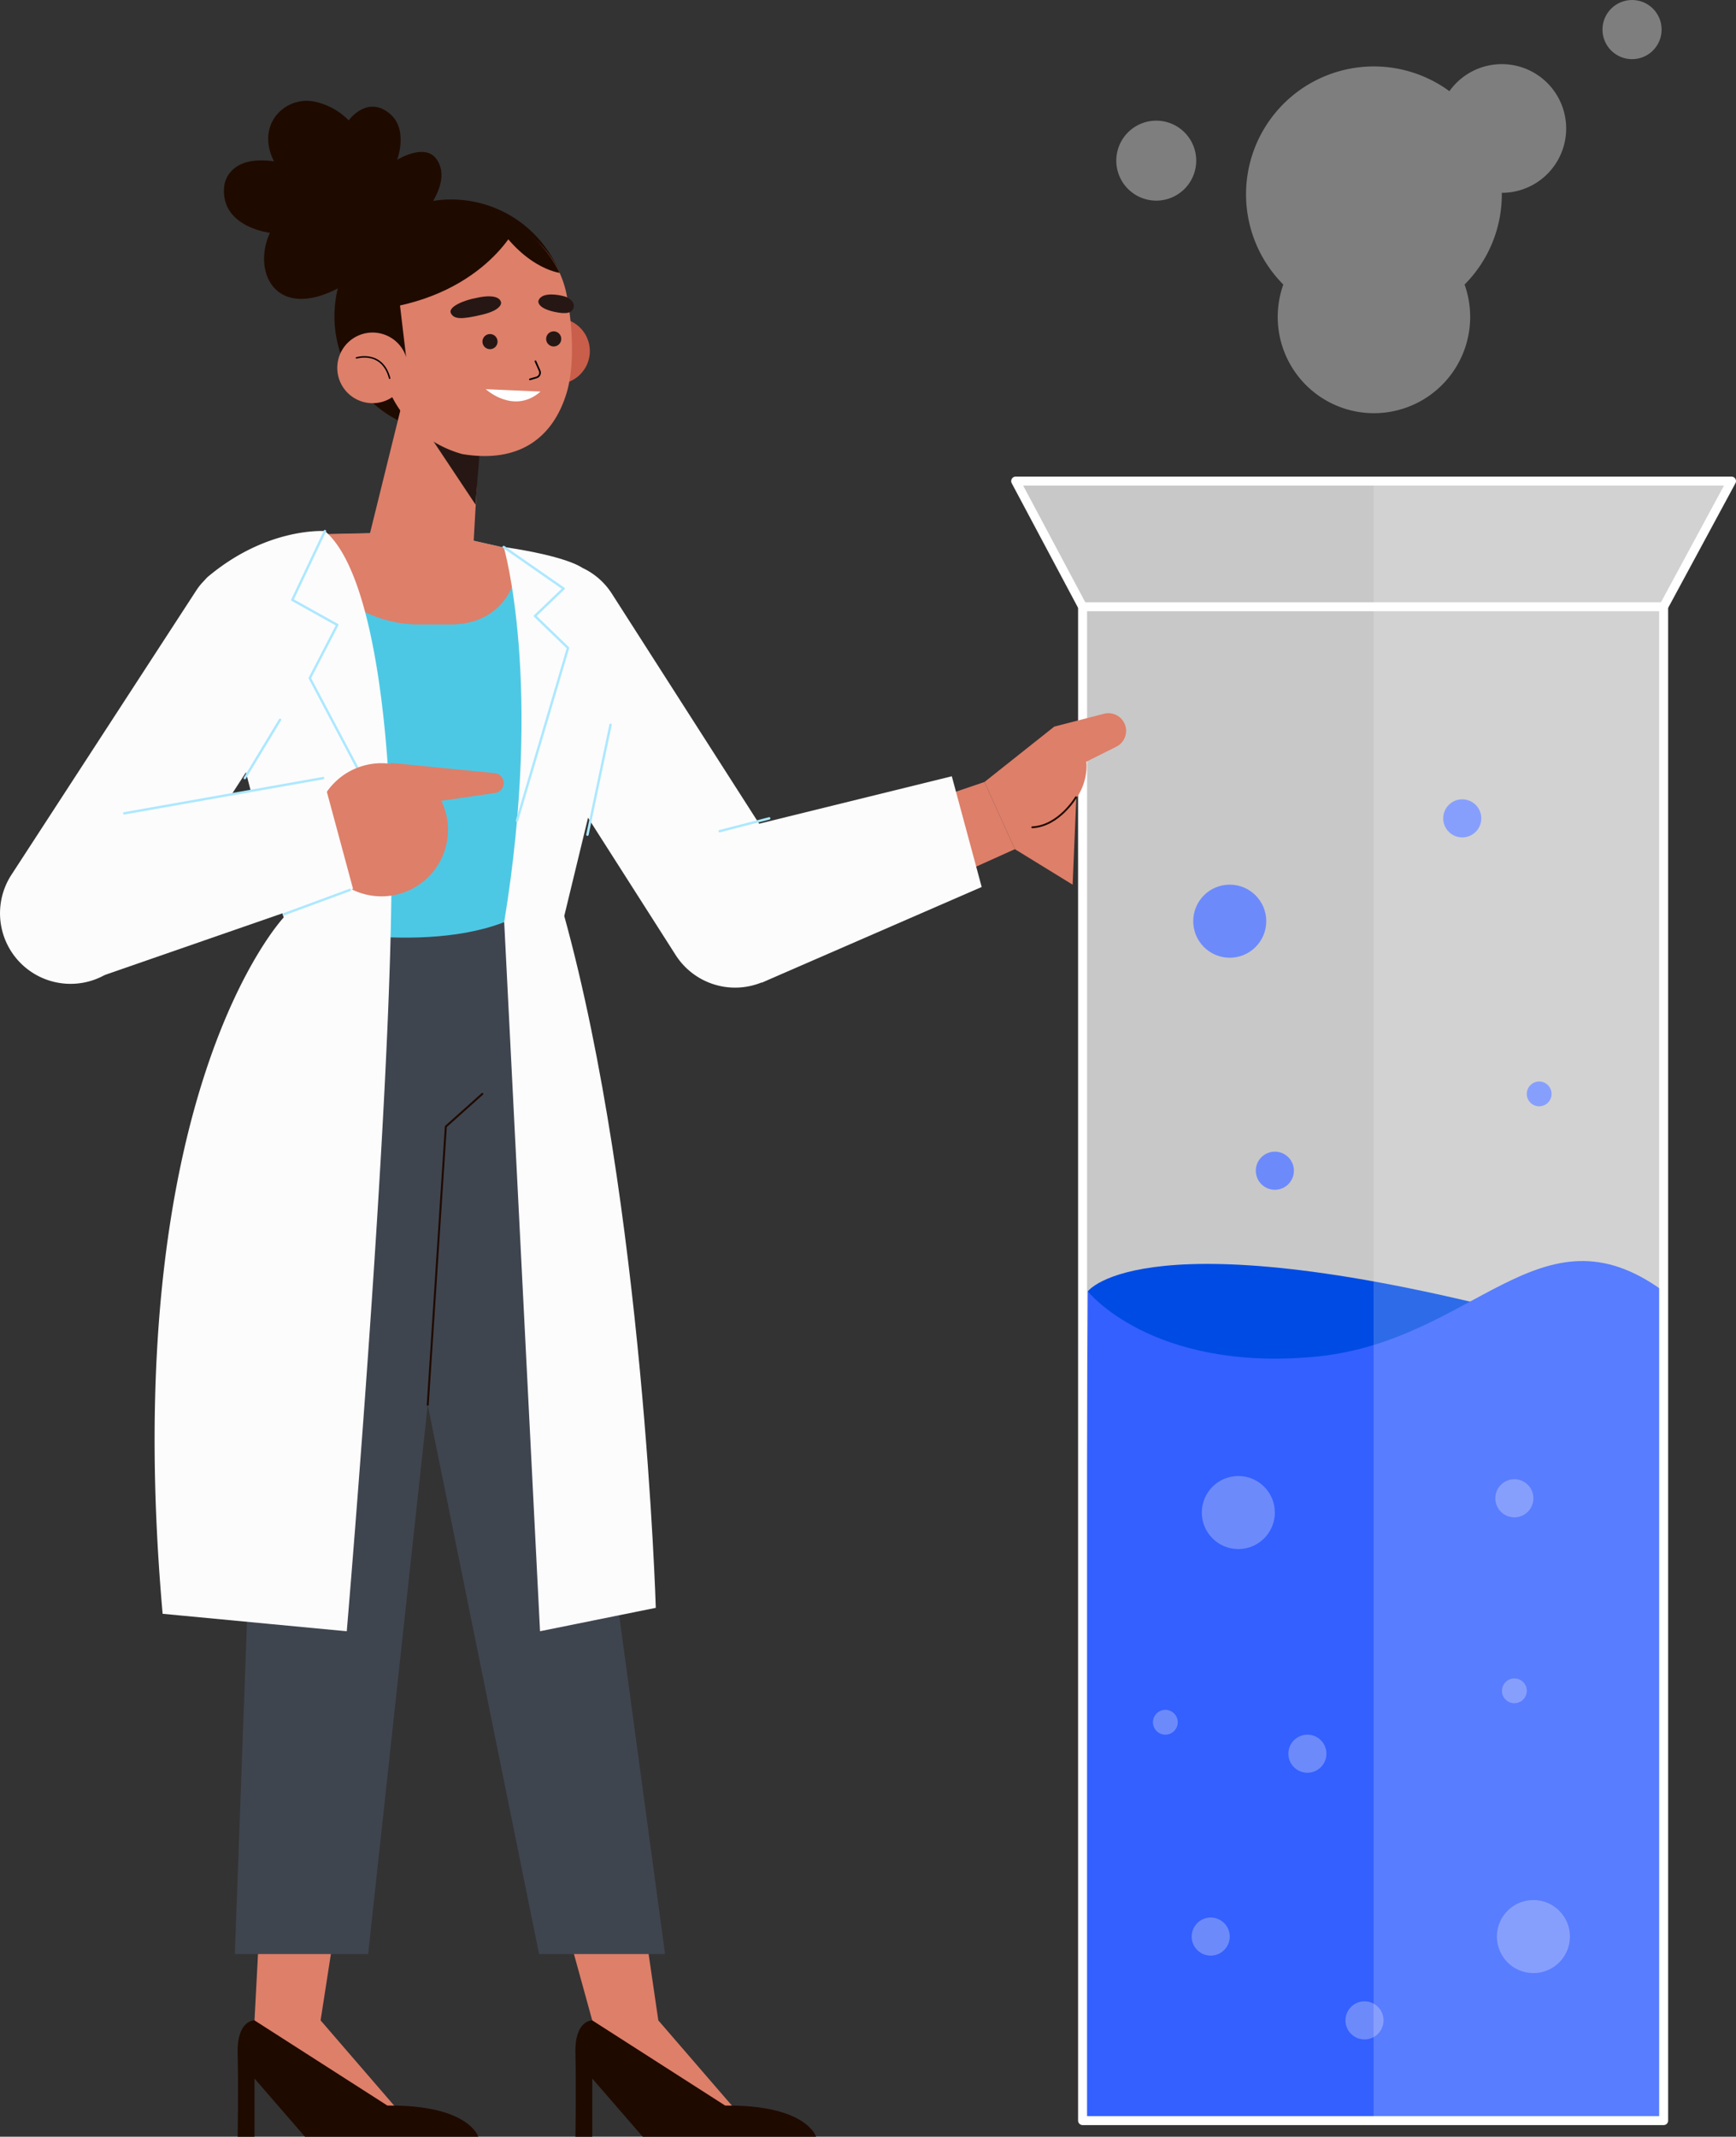 <svg xmlns="http://www.w3.org/2000/svg" width="360.093" height="443" viewBox="0 0 360.093 443">
  <rect x="0" y="0" width="360.093" height="443" fill="#333333" stroke="none"/>
  <g id="Grupo_108092" data-name="Grupo 108092" transform="translate(-449.403 -249.061)">
    <g id="Grupo_108060" data-name="Grupo 108060" transform="translate(660.079 249.061)">
      <g id="Grupo_108058" data-name="Grupo 108058" transform="translate(0 99.741)">
        <g id="Grupo_108056" data-name="Grupo 108056" transform="translate(0 0)">
          <path id="Trazado_188969" data-name="Trazado 188969" d="M704.885,299.717l-14.073,26.051V639.633H570.278V325.768L556.4,299.717Z" transform="translate(-556.4 -299.717)" fill="#fff" opacity="0.73"/>
          <g id="Grupo_108053" data-name="Grupo 108053" transform="translate(13.877 65.98)">
            <path id="Trazado_188970" data-name="Trazado 188970" d="M564,387.834s11.6-16.024,93.608,5.722c0,0,1.88,52.292-34.849,46.69S564,387.834,564,387.834Z" transform="translate(-562.912 -285.824)" fill="#004be3"/>
            <path id="Trazado_188971" data-name="Trazado 188971" d="M564.537,388.128s13.1,16.545,46.679,13.6,46.929-32.528,72.768-13.6V560.054H563.448Z" transform="translate(-563.448 -286.118)" fill="#3360ff"/>
            <circle id="Elipse_5003" data-name="Elipse 5003" cx="7.575" cy="7.575" r="7.575" transform="translate(85.942 228.207)" fill="#6d8afb"/>
            <circle id="Elipse_5004" data-name="Elipse 5004" cx="7.575" cy="7.575" r="7.575" transform="translate(22.954 17.692)" fill="#6d8afb"/>
            <circle id="Elipse_5005" data-name="Elipse 5005" cx="7.575" cy="7.575" r="7.575" transform="translate(24.734 140.296)" fill="#6d8afb"/>
            <circle id="Elipse_5006" data-name="Elipse 5006" cx="3.949" cy="3.949" r="3.949" transform="translate(22.632 231.833)" fill="#6d8afb"/>
            <path id="Trazado_188972" data-name="Trazado 188972" d="M614.829,408.769a3.949,3.949,0,1,1-3.95-3.95A3.949,3.949,0,0,1,614.829,408.769Z" transform="translate(-521.313 -263.854)" fill="#6d8afb"/>
            <circle id="Elipse_5007" data-name="Elipse 5007" cx="3.949" cy="3.949" r="3.949" transform="translate(74.807)" fill="#6d8afb"/>
            <path id="Trazado_188973" data-name="Trazado 188973" d="M576.006,431.674a2.572,2.572,0,1,1-2.571-2.572A2.572,2.572,0,0,1,576.006,431.674Z" transform="translate(-556.263 -240.324)" fill="#6d8afb"/>
            <circle id="Elipse_5008" data-name="Elipse 5008" cx="2.571" cy="2.571" r="2.571" transform="translate(86.997 182.26)" fill="#6d8afb"/>
            <circle id="Elipse_5009" data-name="Elipse 5009" cx="2.571" cy="2.571" r="2.571" transform="translate(92.142 58.506)" fill="#6d8afb"/>
            <circle id="Elipse_5010" data-name="Elipse 5010" cx="3.949" cy="3.949" r="3.949" transform="translate(42.687 193.922)" fill="#6d8afb"/>
            <path id="Trazado_188974" data-name="Trazado 188974" d="M589.6,374.276a3.949,3.949,0,1,1-3.948-3.948A3.949,3.949,0,0,1,589.6,374.276Z" transform="translate(-545.763 -297.276)" fill="#6d8afb"/>
            <path id="Trazado_188975" data-name="Trazado 188975" d="M599.042,463.743a3.949,3.949,0,1,1-3.948-3.95A3.949,3.949,0,0,1,599.042,463.743Z" transform="translate(-536.611 -210.585)" fill="#6d8afb"/>
          </g>
          <g id="Grupo_108055" data-name="Grupo 108055">
            <g id="Grupo_108054" data-name="Grupo 108054">
              <path id="Trazado_188976" data-name="Trazado 188976" d="M704.885,299.717l-14.073,26.051V639.633H570.278V325.768L556.4,299.717Z" transform="translate(-556.4 -299.717)" fill="none" stroke="#fff" stroke-linecap="round" stroke-linejoin="round" stroke-width="1.862"/>
              <line id="Línea_348" data-name="Línea 348" x1="120.535" transform="translate(13.877 26.051)" fill="none" stroke="#fff" stroke-linecap="round" stroke-linejoin="round" stroke-width="1.862"/>
            </g>
          </g>
        </g>
        <g id="Grupo_108057" data-name="Grupo 108057" transform="translate(74.243)">
          <path id="Trazado_188977" data-name="Trazado 188977" d="M594.106,299.717V639.633h60.169V325.768l14.073-26.051Z" transform="translate(-594.106 -299.717)" fill="#fff" opacity="0.18"/>
        </g>
      </g>
      <g id="Grupo_108059" data-name="Grupo 108059" transform="translate(20.873)">
        <path id="Trazado_188978" data-name="Trazado 188978" d="M642.472,259.082a13.348,13.348,0,0,0-18.827,1.327c-.286.329-.547.667-.794,1.014A26.508,26.508,0,0,0,588.4,301.512a19.959,19.959,0,1,0,37.594,0,26.444,26.444,0,0,0,7.726-18.709c0-.1-.014-.2-.016-.309a13.336,13.336,0,0,0,8.766-23.411Z" transform="translate(-553.753 -242.517)" fill="#fff" opacity="0.37"/>
        <path id="Trazado_188979" data-name="Trazado 188979" d="M583.58,270.056a8.289,8.289,0,1,1-8.289-8.289A8.29,8.29,0,0,1,583.58,270.056Z" transform="translate(-567.001 -236.749)" fill="#fff" opacity="0.37"/>
        <circle id="Elipse_5011" data-name="Elipse 5011" cx="6.133" cy="6.133" r="6.133" transform="translate(100.849)" fill="#fff" opacity="0.37"/>
      </g>
    </g>
    <g id="Grupo_108091" data-name="Grupo 108091" transform="translate(449.403 269.964)">
      <g id="Grupo_108067" data-name="Grupo 108067" transform="translate(48.716 165.532)">
        <g id="Grupo_108063" data-name="Grupo 108063" transform="translate(21.207)">
          <g id="Grupo_108061" data-name="Grupo 108061" transform="translate(43.762 196.235)">
            <path id="Trazado_188980" data-name="Trazado 188980" d="M516.3,479.618l-9.164-33.229,17.571-2.979,5.3,36.208L545.4,497.435h-7.911a14.843,14.843,0,0,1-10-3.863C523.788,490.2,518.812,485.026,516.3,479.618Z" transform="translate(-507.14 -443.41)" fill="#de7f69"/>
            <path id="Trazado_188981" data-name="Trazado 188981" d="M513.516,461.8s-3.668-.138-3.493,6.844,0,17.278,0,17.278h3.493V473.859l10.469,12.062h35.952s-1.92-6.632-18.849-6.458Z" transform="translate(-504.352 -425.591)" fill="#1f0a00"/>
          </g>
          <g id="Grupo_108062" data-name="Grupo 108062">
            <path id="Trazado_188982" data-name="Trazado 188982" d="M523.33,343.747l29.608,218.694H526.815l-41.9-206.565Z" transform="translate(-484.914 -343.747)" fill="#3f454f"/>
          </g>
        </g>
        <g id="Grupo_108066" data-name="Grupo 108066">
          <g id="Grupo_108064" data-name="Grupo 108064" transform="translate(0.574 196.235)">
            <path id="Trazado_188983" data-name="Trazado 188983" d="M476.213,479.618l1.764-33.229,17.571-2.979-5.625,36.208,15.386,17.817H497.4a14.839,14.839,0,0,1-10-3.863C483.7,490.2,478.719,485.026,476.213,479.618Z" transform="translate(-472.714 -443.41)" fill="#de7f69"/>
            <path id="Trazado_188984" data-name="Trazado 188984" d="M477.935,461.8s-3.668-.138-3.493,6.844,0,17.278,0,17.278h3.493V473.859L488.4,485.921h35.952s-1.92-6.632-18.849-6.458Z" transform="translate(-474.436 -425.591)" fill="#1f0a00"/>
          </g>
          <g id="Grupo_108065" data-name="Grupo 108065">
            <path id="Trazado_188985" data-name="Trazado 188985" d="M491.208,345.182l34.322-1.435L501.79,562.441H474.144l5.426-148.192Z" transform="translate(-474.144 -343.747)" fill="#3f454f"/>
            <path id="Trazado_188986" data-name="Trazado 188986" d="M494.463,428.7l3.755-57.686,7.571-6.769" transform="translate(-454.455 -323.884)" fill="none" stroke="#1f0a00" stroke-linecap="round" stroke-linejoin="round" stroke-width="0.413"/>
          </g>
        </g>
      </g>
      <g id="Grupo_108070" data-name="Grupo 108070" transform="translate(46.458)">
        <path id="Trazado_188987" data-name="Trazado 188987" d="M484.637,294.641a24.225,24.225,0,1,0,23.872-24.573A24.224,24.224,0,0,0,484.637,294.641Z" transform="translate(-461.721 -249.611)" fill="#1f0a00"/>
        <path id="Trazado_188988" data-name="Trazado 188988" d="M496.774,288.746l-8.789,35.566,21.963,4.193,1.818-32.187Z" transform="translate(-458.475 -231.509)" fill="#de7f69"/>
        <path id="Trazado_188989" data-name="Trazado 188989" d="M506.11,312.127l-13.437-20.188,14.729,3.846Z" transform="translate(-453.931 -228.416)" fill="#261714"/>
        <path id="Trazado_188990" data-name="Trazado 188990" d="M504.934,291.524A6.838,6.838,0,1,0,509.3,282.9,6.839,6.839,0,0,0,504.934,291.524Z" transform="translate(-442.382 -237.509)" fill="#c95e4b"/>
        <path id="Trazado_188991" data-name="Trazado 188991" d="M506.321,271.945c10.414-1.506,20.029,5.946,22.041,16.274,1.353,6.941,1.6,15.076-.051,20.44C525.5,317.754,518.6,323.2,506.7,321.215a23.3,23.3,0,0,1-16.837-18.922C486.729,283.7,495.519,273.507,506.321,271.945Z" transform="translate(-457.274 -247.977)" fill="#de7f69"/>
        <g id="Grupo_108068" data-name="Grupo 108068" transform="translate(46.99 40.15)">
          <path id="Trazado_188992" data-name="Trazado 188992" d="M507,285.947a1.565,1.565,0,1,0,1.073-1.934A1.565,1.565,0,0,0,507,285.947Z" transform="translate(-487.099 -276.305)" fill="#261714"/>
          <path id="Trazado_188993" data-name="Trazado 188993" d="M500.289,286.233a1.565,1.565,0,1,0,1.073-1.936A1.564,1.564,0,0,0,500.289,286.233Z" transform="translate(-493.602 -276.029)" fill="#261714"/>
          <path id="Trazado_188994" data-name="Trazado 188994" d="M506.374,287.095l.87,1.967a1.027,1.027,0,0,1-.65,1.4l-1.368.4" transform="translate(-488.759 -273.259)" fill="none" stroke="#000" stroke-linecap="round" stroke-linejoin="round" stroke-width="0.342"/>
          <path id="Trazado_188995" data-name="Trazado 188995" d="M502.158,280.613s4.767-1.244,5.2.957c0,0,.258,1.5-3.916,2.491s-5.875,1.02-6.507-.321S499.888,281,502.158,280.613Z" transform="translate(-496.863 -279.879)" fill="#261714"/>
          <path id="Trazado_188996" data-name="Trazado 188996" d="M511,280.332s-4.194-1.055-4.867,1.057c0,0-.429,1.447,3.261,2.268,2.688.6,3.71.165,4.017-.8C513.769,281.706,512.588,280.6,511,280.332Z" transform="translate(-487.898 -280.068)" fill="#261714"/>
          <path id="Trazado_188997" data-name="Trazado 188997" d="M511.943,290.538l-11.371-.5S506.384,295.4,511.943,290.538Z" transform="translate(-493.268 -270.407)" fill="#fff"/>
        </g>
        <path id="Trazado_188998" data-name="Trazado 188998" d="M519.948,275.165s-7.811,15.945-33.055,17.172c0,0,1.723-12,9.78-18.073C501.509,270.62,511.314,268.909,519.948,275.165Z" transform="translate(-459.533 -248.709)" fill="#1f0a00"/>
        <path id="Trazado_188999" data-name="Trazado 188999" d="M495.8,277.418l2.153,18.155-11.727-7.046Z" transform="translate(-460.175 -242.486)" fill="#1f0a00"/>
        <g id="Grupo_108069" data-name="Grupo 108069" transform="translate(23.501 48.043)">
          <path id="Trazado_189000" data-name="Trazado 189000" d="M485.3,293.68a7.321,7.321,0,1,0,4.678-9.237A7.322,7.322,0,0,0,485.3,293.68Z" transform="translate(-484.933 -284.077)" fill="#de7f69"/>
          <path id="Trazado_189001" data-name="Trazado 189001" d="M486.952,286.855s5.33-1.662,6.891,4.212" transform="translate(-482.977 -281.595)" fill="none" stroke="#000" stroke-linecap="round" stroke-linejoin="round" stroke-width="0.302"/>
        </g>
        <path id="Trazado_189002" data-name="Trazado 189002" d="M515.619,284.169s-8.179-.931-14.752-12.962C500.867,271.207,510.919,274.259,515.619,284.169Z" transform="translate(-445.992 -248.505)" fill="#1f0a00"/>
        <path id="Trazado_189003" data-name="Trazado 189003" d="M499.566,296.84h0c-13.1,8.567-19.3,1.473-18.1-6.285a13.051,13.051,0,0,1,1.069-3.515s-10.477-1.2-9.473-9.758c0,0,.524-6.468,10.331-5.054,0,0-2.879-4.859.213-9.225a8.12,8.12,0,0,1,7.984-3.2,14,14,0,0,1,7.281,3.924s3.841-5.354,8.571-1.339c3.847,3.266,1.481,9.524,1.481,9.524s5.612-3.5,8.073-.256,1.012,8.591-6.114,15.417A109.344,109.344,0,0,1,499.566,296.84Z" transform="translate(-472.998 -259.677)" fill="#1f0a00"/>
      </g>
      <g id="Grupo_108090" data-name="Grupo 108090" transform="translate(0 88.979)">
        <g id="Grupo_108078" data-name="Grupo 108078" transform="translate(100.049 6.481)">
          <g id="Grupo_108071" data-name="Grupo 108071">
            <path id="Trazado_189004" data-name="Trazado 189004" d="M508.618,309.536h0a14.585,14.585,0,0,1,18.465,5.344l37.883,59.156a14.631,14.631,0,0,1-3.026,19.19h0a14.631,14.631,0,0,1-21.625-3.426l-37.8-59.209A14.583,14.583,0,0,1,508.618,309.536Z" transform="translate(-500.215 -308.158)" fill="#fcfcfc"/>
          </g>
          <g id="Grupo_108077" data-name="Grupo 108077" transform="translate(49.236 31.499)">
            <g id="Grupo_108073" data-name="Grupo 108073" transform="translate(29.426)">
              <path id="Trazado_189005" data-name="Trazado 189005" d="M559.422,350.977l11.978,7.358,1.045-24.7-4.872-8.059-14.459,11.474Z" transform="translate(-527.619 -322.783)" fill="#de7f69"/>
              <path id="Trazado_189006" data-name="Trazado 189006" d="M550.942,354.8l21.027-9.471-6.308-13.93-25.495,8.674Z" transform="translate(-540.166 -317.136)" fill="#de7f69"/>
              <g id="Grupo_108072" data-name="Grupo 108072" transform="translate(35.412)">
                <path id="Trazado_189007" data-name="Trazado 189007" d="M562.693,326.946l10.329-2.672a3.671,3.671,0,0,1,4.552,3.034h0a3.672,3.672,0,0,1-1.993,3.8l-6.222,3.109s1.431,9.78-11.209,13.6Z" transform="translate(-558.151 -324.156)" fill="#de7f69"/>
                <path id="Trazado_189008" data-name="Trazado 189008" d="M567.212,333.007s-3.523,5.962-9.061,6.234" transform="translate(-558.151 -315.58)" fill="none" stroke="#1f0a00" stroke-linecap="round" stroke-linejoin="round" stroke-width="0.378"/>
              </g>
            </g>
            <g id="Grupo_108076" data-name="Grupo 108076" transform="translate(0 13.075)">
              <g id="Grupo_108075" data-name="Grupo 108075" transform="translate(4.512)">
                <g id="Grupo_108074" data-name="Grupo 108074">
                  <path id="Trazado_189009" data-name="Trazado 189009" d="M571.145,330.8l-43.632,10.741,4.164,32.07,45.665-19.855Z" transform="translate(-527.512 -330.796)" fill="#fcfcfc"/>
                </g>
              </g>
              <line id="Línea_349" data-name="Línea 349" x1="10.269" y2="2.654" transform="translate(0 8.734)" fill="none" stroke="#ace8ff" stroke-linecap="round" stroke-linejoin="round" stroke-width="0.498"/>
            </g>
          </g>
        </g>
        <g id="Grupo_108079" data-name="Grupo 108079" transform="translate(45.347)">
          <path id="Trazado_189010" data-name="Trazado 189010" d="M506.171,305.188l-16.794.4c-6.043.246-8.955,3.373-12.928,7.933l-.268.307c-5.141,5.9-4.251,13.986-1.739,21.4l15.425,51.627s29.472,6.647,46.2-3.089l14.092-61.375c1.038-4.519-1.861-10.123-6.307-11.438l-19.739-4.442Z" transform="translate(-472.433 -304.556)" fill="#4dc8e4"/>
          <path id="Trazado_189011" data-name="Trazado 189011" d="M525.122,309.195l-.343,3.625c-.782,6.6-5.812,11.631-13.625,11.631h-6.921c-9.13,0-18.538-5.4-20.487-12.978l-1.471-5.71,14.36-.291,9.305-.6Z" transform="translate(-462.897 -304.867)" fill="#de7f69"/>
        </g>
        <g id="Grupo_108080" data-name="Grupo 108080" transform="translate(104.485 3.52)">
          <path id="Trazado_189012" data-name="Trazado 189012" d="M502.468,306.655s8.242,28.086.1,77.777L510,531.454l24.012-4.852s-2.493-83.7-18.987-143.441L528.4,327.95l-9.729-17.01S515.855,308.634,502.468,306.655Z" transform="translate(-502.468 -306.655)" fill="#fcfcfc"/>
          <line id="Línea_350" data-name="Línea 350" y1="22.787" x2="4.796" transform="translate(17.364 36.863)" fill="none" stroke="#ace8ff" stroke-linecap="round" stroke-linejoin="round" stroke-width="0.498"/>
          <path id="Trazado_189013" data-name="Trazado 189013" d="M502.468,306.655l12.413,8.629-5.93,5.682,6.854,6.629-10.584,35.8" transform="translate(-502.468 -306.655)" fill="none" stroke="#ace8ff" stroke-linecap="round" stroke-linejoin="round" stroke-width="0.498"/>
        </g>
        <g id="Grupo_108089" data-name="Grupo 108089" transform="translate(0 0.208)">
          <g id="Grupo_108081" data-name="Grupo 108081" transform="translate(32.07)">
            <path id="Trazado_189014" data-name="Trazado 189014" d="M501.019,304.993s-11.714-.9-23.955,9.207a4.759,4.759,0,0,0-1.737,5.06L492.464,385.1s-34.656,36.586-25.111,144.366l38.194,3.623s11.143-130.875,9-169.258C514.546,363.827,513.686,315.718,501.019,304.993Z" transform="translate(-465.69 -304.972)" fill="#fcfcfc"/>
            <path id="Trazado_189015" data-name="Trazado 189015" d="M486.955,304.983,480.2,319.249l9.322,5.191-5.705,11.021,16.8,31.735" transform="translate(-451.627 -304.962)" fill="none" stroke="#ace8ff" stroke-linecap="round" stroke-linejoin="round" stroke-width="0.498"/>
          </g>
          <g id="Grupo_108088" data-name="Grupo 108088" transform="translate(0 8.716)">
            <g id="Grupo_108083" data-name="Grupo 108083">
              <g id="Grupo_108082" data-name="Grupo 108082">
                <path id="Trazado_189016" data-name="Trazado 189016" d="M506.813,316.513h0c5.56,4.751,9.49,9.715,5.511,15.85L476.312,387.9a14.631,14.631,0,0,1-18.727,5.171h0a14.631,14.631,0,0,1-5.813-21.107l38.3-58.888C494.877,305.689,500.119,310.793,506.813,316.513Z" transform="translate(-449.403 -309.399)" fill="#fcfcfc"/>
              </g>
              <line id="Línea_351" data-name="Línea 351" y1="12.105" x2="7.317" transform="translate(50.776 30.412)" fill="none" stroke="#ace8ff" stroke-linecap="round" stroke-linejoin="round" stroke-width="0.498"/>
            </g>
            <g id="Grupo_108087" data-name="Grupo 108087" transform="translate(17.49 39.352)">
              <g id="Grupo_108084" data-name="Grupo 108084" transform="translate(47.835)">
                <path id="Trazado_189017" data-name="Trazado 189017" d="M508.827,349.19a13.8,13.8,0,1,1-6.48-18.408A13.8,13.8,0,0,1,508.827,349.19Z" transform="translate(-482.579 -329.348)" fill="#de7f69"/>
                <path id="Trazado_189018" data-name="Trazado 189018" d="M490.54,329.385l21.619,2.136a2.07,2.07,0,0,1,1.853,1.825h0a2.072,2.072,0,0,1-1.756,2.284l-18.134,2.644Z" transform="translate(-474.866 -329.385)" fill="#de7f69"/>
              </g>
              <g id="Grupo_108086" data-name="Grupo 108086" transform="translate(0 3.165)">
                <g id="Grupo_108085" data-name="Grupo 108085">
                  <path id="Trazado_189019" data-name="Trazado 189019" d="M507.825,330.992l-49.539,8.771,4.164,32.07,51.573-17.886Z" transform="translate(-458.285 -330.992)" fill="#fcfcfc"/>
                </g>
                <line id="Línea_352" data-name="Línea 352" x1="41.253" y2="7.304" transform="translate(8.287)" fill="none" stroke="#ace8ff" stroke-linecap="round" stroke-linejoin="round" stroke-width="0.498"/>
                <line id="Línea_353" data-name="Línea 353" x1="13.716" y2="5.061" transform="translate(41.354 23.187)" fill="none" stroke="#ace8ff" stroke-linecap="round" stroke-linejoin="round" stroke-width="0.498"/>
              </g>
            </g>
          </g>
        </g>
      </g>
    </g>
  </g>
</svg>
